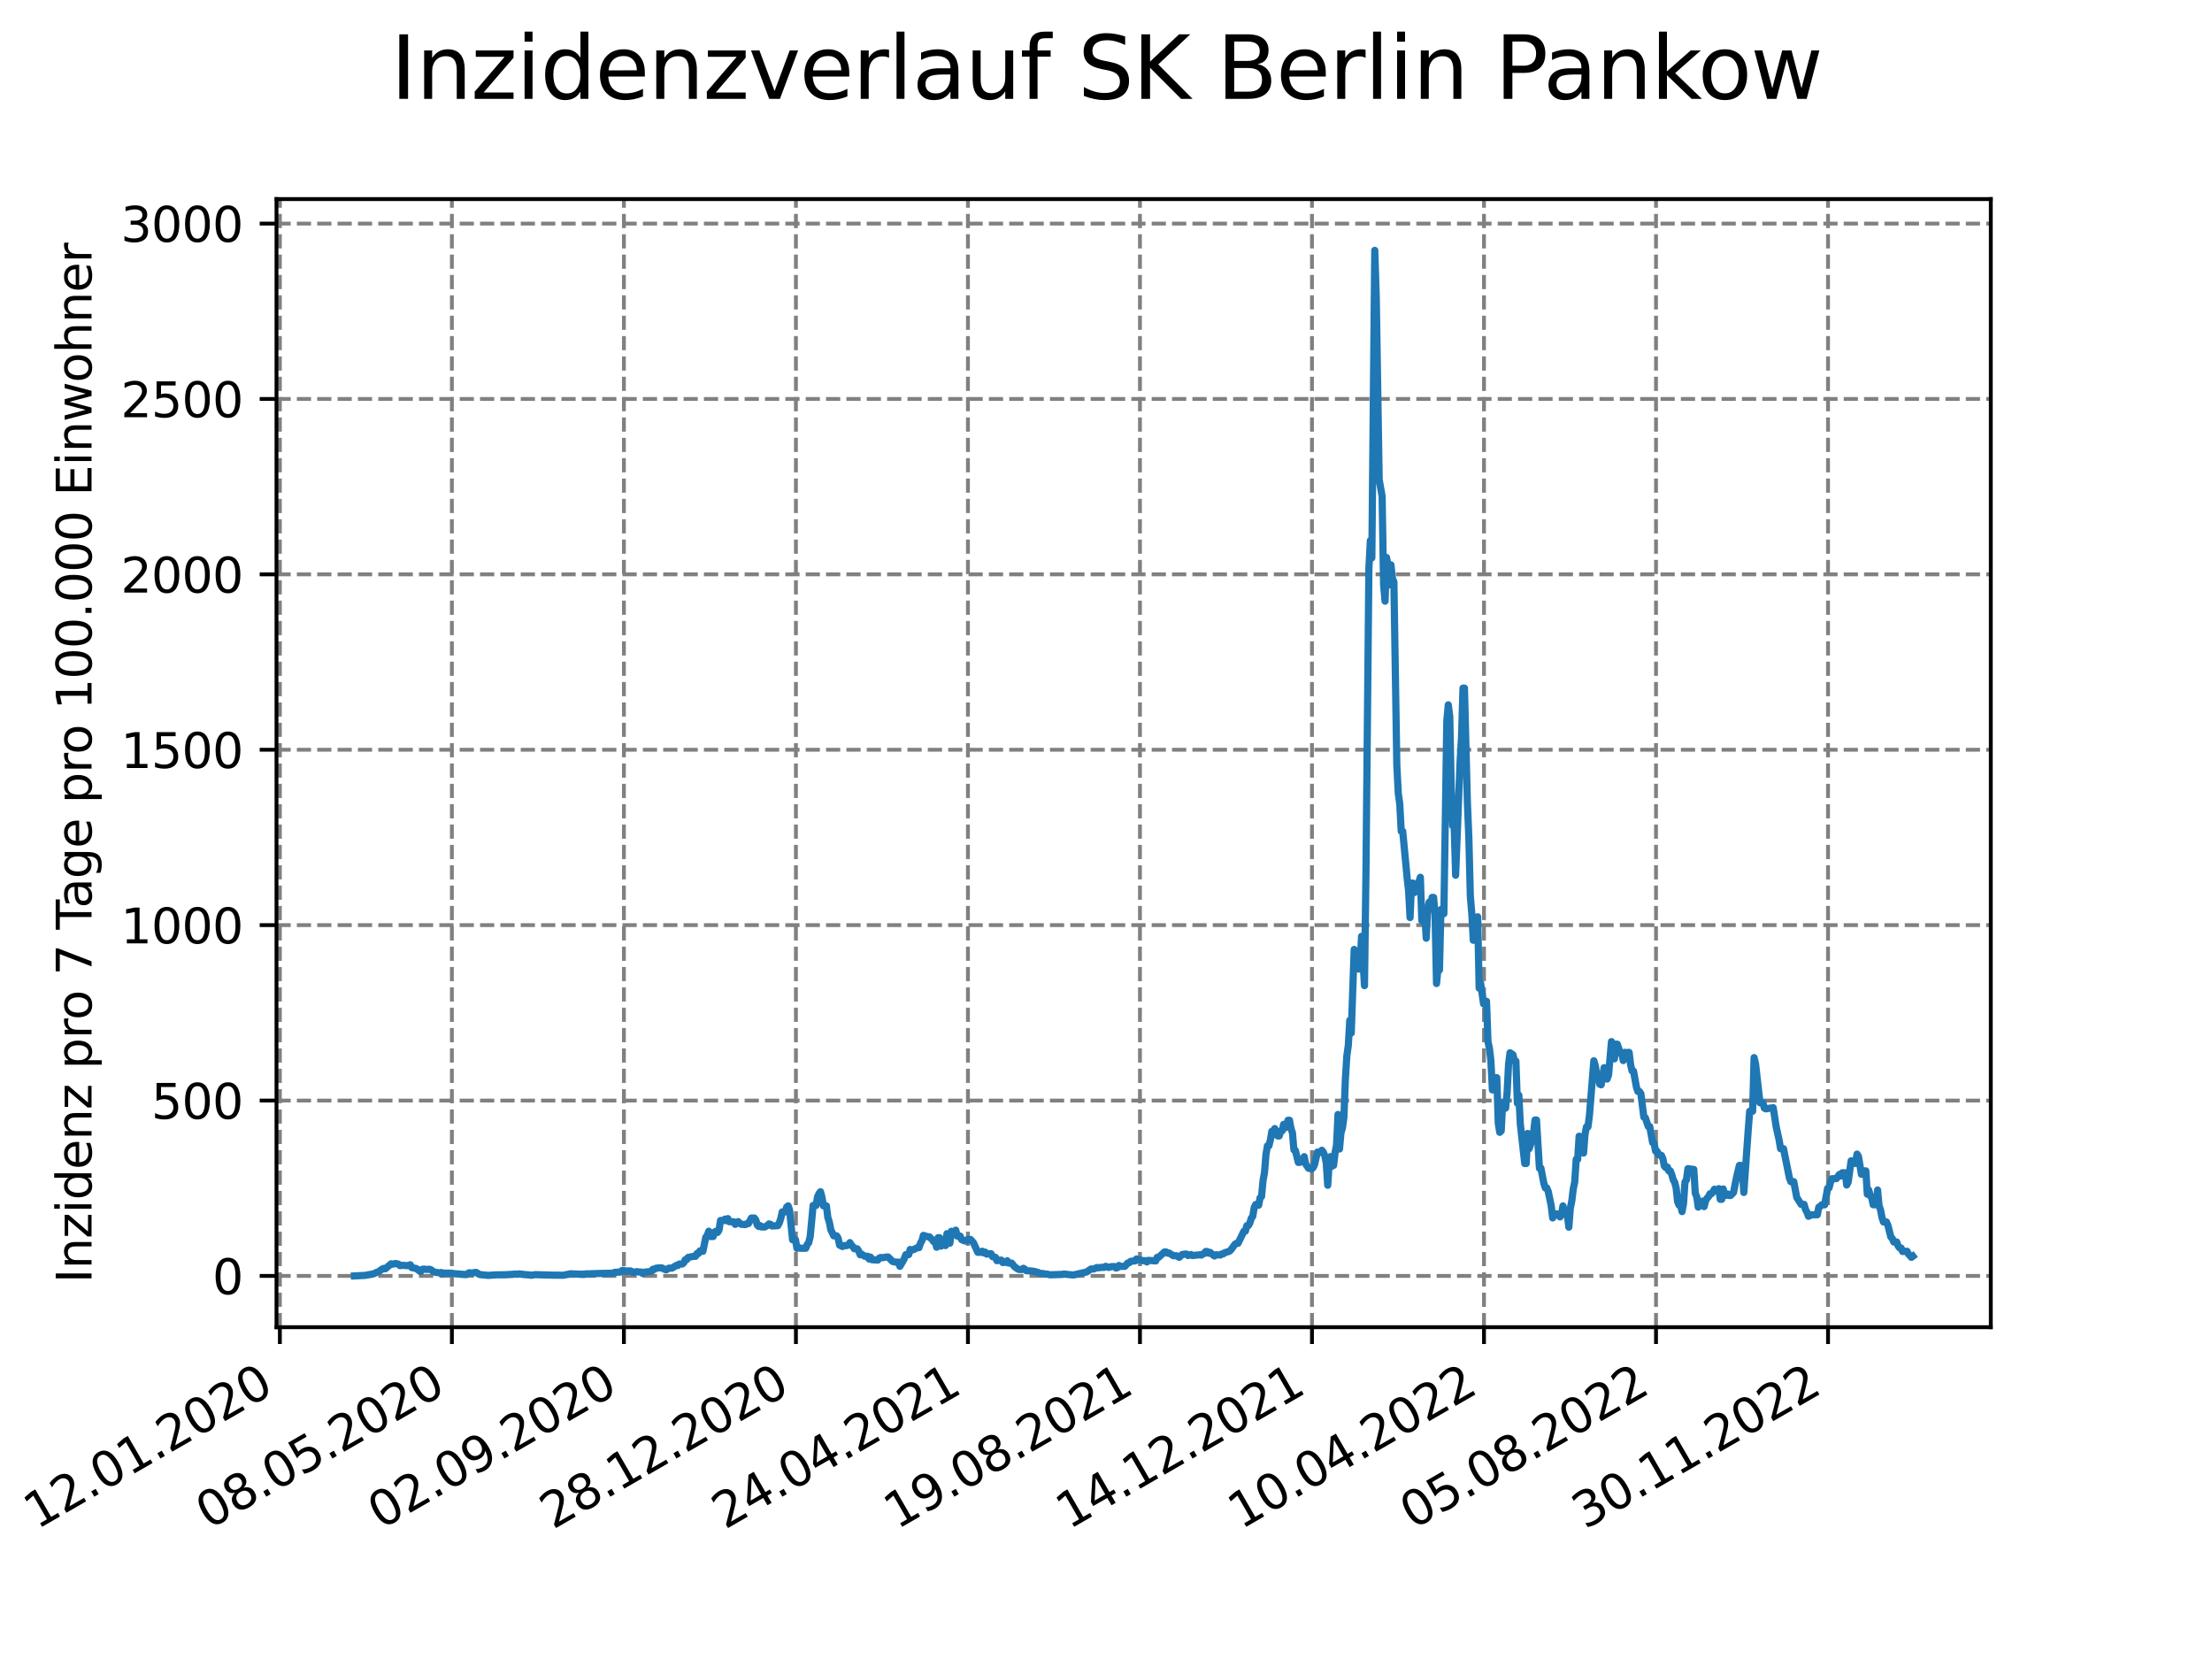 <?xml version="1.0" encoding="utf-8" standalone="no"?>
<!DOCTYPE svg PUBLIC "-//W3C//DTD SVG 1.1//EN"
  "http://www.w3.org/Graphics/SVG/1.1/DTD/svg11.dtd">
<svg xmlns:xlink="http://www.w3.org/1999/xlink" width="460.8pt" height="345.6pt" viewBox="0 0 460.8 345.6" xmlns="http://www.w3.org/2000/svg" version="1.1">
 <defs>
  <style type="text/css">*{stroke-linejoin: round; stroke-linecap: butt}</style>
 </defs>
 <g id="figure_1">
  <g id="patch_1">
   <path d="M 0 345.6 
L 460.8 345.6 
L 460.8 0 
L 0 0 
z
" style="fill: #ffffff"/>
  </g>
  <g id="axes_1">
   <g id="patch_2">
    <path d="M 57.6 276.48 
L 414.72 276.48 
L 414.72 41.472 
L 57.6 41.472 
z
" style="fill: #ffffff"/>
   </g>
   <g id="matplotlib.axis_1">
    <g id="xtick_1">
     <g id="line2d_1">
      <path d="M 58.302 276.48 
L 58.302 41.472 
" clip-path="url(#pf3af6636c2)" style="fill: none; stroke-dasharray: 2.96,1.28; stroke-dashoffset: 0; stroke: #808080; stroke-width: 0.8"/>
     </g>
     <g id="line2d_2">
      <defs>
       <path id="mcda0344a68" d="M 0 0 
L 0 3.5 
" style="stroke: #000000; stroke-width: 0.8"/>
      </defs>
      <g>
       <use xlink:href="#mcda0344a68" x="58.302" y="276.48" style="stroke: #000000; stroke-width: 0.8"/>
      </g>
     </g>
     <g id="text_1">
      <!-- 12.01.2020 -->
      <g transform="translate(7.677 318.689) rotate(-30) scale(0.1 -0.1)">
       <defs>
        <path id="DejaVuSans-31" d="M 794 531 
L 1825 531 
L 1825 4091 
L 703 3866 
L 703 4441 
L 1819 4666 
L 2450 4666 
L 2450 531 
L 3481 531 
L 3481 0 
L 794 0 
L 794 531 
z
" transform="scale(0.016)"/>
        <path id="DejaVuSans-32" d="M 1228 531 
L 3431 531 
L 3431 0 
L 469 0 
L 469 531 
Q 828 903 1448 1529 
Q 2069 2156 2228 2338 
Q 2531 2678 2651 2914 
Q 2772 3150 2772 3378 
Q 2772 3750 2511 3984 
Q 2250 4219 1831 4219 
Q 1534 4219 1204 4116 
Q 875 4013 500 3803 
L 500 4441 
Q 881 4594 1212 4672 
Q 1544 4750 1819 4750 
Q 2544 4750 2975 4387 
Q 3406 4025 3406 3419 
Q 3406 3131 3298 2873 
Q 3191 2616 2906 2266 
Q 2828 2175 2409 1742 
Q 1991 1309 1228 531 
z
" transform="scale(0.016)"/>
        <path id="DejaVuSans-2e" d="M 684 794 
L 1344 794 
L 1344 0 
L 684 0 
L 684 794 
z
" transform="scale(0.016)"/>
        <path id="DejaVuSans-30" d="M 2034 4250 
Q 1547 4250 1301 3770 
Q 1056 3291 1056 2328 
Q 1056 1369 1301 889 
Q 1547 409 2034 409 
Q 2525 409 2770 889 
Q 3016 1369 3016 2328 
Q 3016 3291 2770 3770 
Q 2525 4250 2034 4250 
z
M 2034 4750 
Q 2819 4750 3233 4129 
Q 3647 3509 3647 2328 
Q 3647 1150 3233 529 
Q 2819 -91 2034 -91 
Q 1250 -91 836 529 
Q 422 1150 422 2328 
Q 422 3509 836 4129 
Q 1250 4750 2034 4750 
z
" transform="scale(0.016)"/>
       </defs>
       <use xlink:href="#DejaVuSans-31"/>
       <use xlink:href="#DejaVuSans-32" x="63.623"/>
       <use xlink:href="#DejaVuSans-2e" x="127.246"/>
       <use xlink:href="#DejaVuSans-30" x="159.033"/>
       <use xlink:href="#DejaVuSans-31" x="222.656"/>
       <use xlink:href="#DejaVuSans-2e" x="286.279"/>
       <use xlink:href="#DejaVuSans-32" x="318.066"/>
       <use xlink:href="#DejaVuSans-30" x="381.689"/>
       <use xlink:href="#DejaVuSans-32" x="445.312"/>
       <use xlink:href="#DejaVuSans-30" x="508.936"/>
      </g>
     </g>
    </g>
    <g id="xtick_2">
     <g id="line2d_3">
      <path d="M 94.136 276.48 
L 94.136 41.472 
" clip-path="url(#pf3af6636c2)" style="fill: none; stroke-dasharray: 2.96,1.28; stroke-dashoffset: 0; stroke: #808080; stroke-width: 0.8"/>
     </g>
     <g id="line2d_4">
      <g>
       <use xlink:href="#mcda0344a68" x="94.136" y="276.48" style="stroke: #000000; stroke-width: 0.8"/>
      </g>
     </g>
     <g id="text_2">
      <!-- 08.05.2020 -->
      <g transform="translate(43.511 318.689) rotate(-30) scale(0.1 -0.1)">
       <defs>
        <path id="DejaVuSans-38" d="M 2034 2216 
Q 1584 2216 1326 1975 
Q 1069 1734 1069 1313 
Q 1069 891 1326 650 
Q 1584 409 2034 409 
Q 2484 409 2743 651 
Q 3003 894 3003 1313 
Q 3003 1734 2745 1975 
Q 2488 2216 2034 2216 
z
M 1403 2484 
Q 997 2584 770 2862 
Q 544 3141 544 3541 
Q 544 4100 942 4425 
Q 1341 4750 2034 4750 
Q 2731 4750 3128 4425 
Q 3525 4100 3525 3541 
Q 3525 3141 3298 2862 
Q 3072 2584 2669 2484 
Q 3125 2378 3379 2068 
Q 3634 1759 3634 1313 
Q 3634 634 3220 271 
Q 2806 -91 2034 -91 
Q 1263 -91 848 271 
Q 434 634 434 1313 
Q 434 1759 690 2068 
Q 947 2378 1403 2484 
z
M 1172 3481 
Q 1172 3119 1398 2916 
Q 1625 2713 2034 2713 
Q 2441 2713 2670 2916 
Q 2900 3119 2900 3481 
Q 2900 3844 2670 4047 
Q 2441 4250 2034 4250 
Q 1625 4250 1398 4047 
Q 1172 3844 1172 3481 
z
" transform="scale(0.016)"/>
        <path id="DejaVuSans-35" d="M 691 4666 
L 3169 4666 
L 3169 4134 
L 1269 4134 
L 1269 2991 
Q 1406 3038 1543 3061 
Q 1681 3084 1819 3084 
Q 2600 3084 3056 2656 
Q 3513 2228 3513 1497 
Q 3513 744 3044 326 
Q 2575 -91 1722 -91 
Q 1428 -91 1123 -41 
Q 819 9 494 109 
L 494 744 
Q 775 591 1075 516 
Q 1375 441 1709 441 
Q 2250 441 2565 725 
Q 2881 1009 2881 1497 
Q 2881 1984 2565 2268 
Q 2250 2553 1709 2553 
Q 1456 2553 1204 2497 
Q 953 2441 691 2322 
L 691 4666 
z
" transform="scale(0.016)"/>
       </defs>
       <use xlink:href="#DejaVuSans-30"/>
       <use xlink:href="#DejaVuSans-38" x="63.623"/>
       <use xlink:href="#DejaVuSans-2e" x="127.246"/>
       <use xlink:href="#DejaVuSans-30" x="159.033"/>
       <use xlink:href="#DejaVuSans-35" x="222.656"/>
       <use xlink:href="#DejaVuSans-2e" x="286.279"/>
       <use xlink:href="#DejaVuSans-32" x="318.066"/>
       <use xlink:href="#DejaVuSans-30" x="381.689"/>
       <use xlink:href="#DejaVuSans-32" x="445.312"/>
       <use xlink:href="#DejaVuSans-30" x="508.936"/>
      </g>
     </g>
    </g>
    <g id="xtick_3">
     <g id="line2d_5">
      <path d="M 129.971 276.48 
L 129.971 41.472 
" clip-path="url(#pf3af6636c2)" style="fill: none; stroke-dasharray: 2.96,1.28; stroke-dashoffset: 0; stroke: #808080; stroke-width: 0.8"/>
     </g>
     <g id="line2d_6">
      <g>
       <use xlink:href="#mcda0344a68" x="129.971" y="276.48" style="stroke: #000000; stroke-width: 0.8"/>
      </g>
     </g>
     <g id="text_3">
      <!-- 02.09.2020 -->
      <g transform="translate(79.346 318.689) rotate(-30) scale(0.1 -0.1)">
       <defs>
        <path id="DejaVuSans-39" d="M 703 97 
L 703 672 
Q 941 559 1184 500 
Q 1428 441 1663 441 
Q 2288 441 2617 861 
Q 2947 1281 2994 2138 
Q 2813 1869 2534 1725 
Q 2256 1581 1919 1581 
Q 1219 1581 811 2004 
Q 403 2428 403 3163 
Q 403 3881 828 4315 
Q 1253 4750 1959 4750 
Q 2769 4750 3195 4129 
Q 3622 3509 3622 2328 
Q 3622 1225 3098 567 
Q 2575 -91 1691 -91 
Q 1453 -91 1209 -44 
Q 966 3 703 97 
z
M 1959 2075 
Q 2384 2075 2632 2365 
Q 2881 2656 2881 3163 
Q 2881 3666 2632 3958 
Q 2384 4250 1959 4250 
Q 1534 4250 1286 3958 
Q 1038 3666 1038 3163 
Q 1038 2656 1286 2365 
Q 1534 2075 1959 2075 
z
" transform="scale(0.016)"/>
       </defs>
       <use xlink:href="#DejaVuSans-30"/>
       <use xlink:href="#DejaVuSans-32" x="63.623"/>
       <use xlink:href="#DejaVuSans-2e" x="127.246"/>
       <use xlink:href="#DejaVuSans-30" x="159.033"/>
       <use xlink:href="#DejaVuSans-39" x="222.656"/>
       <use xlink:href="#DejaVuSans-2e" x="286.279"/>
       <use xlink:href="#DejaVuSans-32" x="318.066"/>
       <use xlink:href="#DejaVuSans-30" x="381.689"/>
       <use xlink:href="#DejaVuSans-32" x="445.312"/>
       <use xlink:href="#DejaVuSans-30" x="508.936"/>
      </g>
     </g>
    </g>
    <g id="xtick_4">
     <g id="line2d_7">
      <path d="M 165.805 276.48 
L 165.805 41.472 
" clip-path="url(#pf3af6636c2)" style="fill: none; stroke-dasharray: 2.96,1.28; stroke-dashoffset: 0; stroke: #808080; stroke-width: 0.8"/>
     </g>
     <g id="line2d_8">
      <g>
       <use xlink:href="#mcda0344a68" x="165.805" y="276.48" style="stroke: #000000; stroke-width: 0.8"/>
      </g>
     </g>
     <g id="text_4">
      <!-- 28.12.2020 -->
      <g transform="translate(115.18 318.689) rotate(-30) scale(0.1 -0.1)">
       <use xlink:href="#DejaVuSans-32"/>
       <use xlink:href="#DejaVuSans-38" x="63.623"/>
       <use xlink:href="#DejaVuSans-2e" x="127.246"/>
       <use xlink:href="#DejaVuSans-31" x="159.033"/>
       <use xlink:href="#DejaVuSans-32" x="222.656"/>
       <use xlink:href="#DejaVuSans-2e" x="286.279"/>
       <use xlink:href="#DejaVuSans-32" x="318.066"/>
       <use xlink:href="#DejaVuSans-30" x="381.689"/>
       <use xlink:href="#DejaVuSans-32" x="445.312"/>
       <use xlink:href="#DejaVuSans-30" x="508.936"/>
      </g>
     </g>
    </g>
    <g id="xtick_5">
     <g id="line2d_9">
      <path d="M 201.64 276.48 
L 201.64 41.472 
" clip-path="url(#pf3af6636c2)" style="fill: none; stroke-dasharray: 2.96,1.28; stroke-dashoffset: 0; stroke: #808080; stroke-width: 0.8"/>
     </g>
     <g id="line2d_10">
      <g>
       <use xlink:href="#mcda0344a68" x="201.64" y="276.48" style="stroke: #000000; stroke-width: 0.8"/>
      </g>
     </g>
     <g id="text_5">
      <!-- 24.04.2021 -->
      <g transform="translate(151.015 318.689) rotate(-30) scale(0.1 -0.1)">
       <defs>
        <path id="DejaVuSans-34" d="M 2419 4116 
L 825 1625 
L 2419 1625 
L 2419 4116 
z
M 2253 4666 
L 3047 4666 
L 3047 1625 
L 3713 1625 
L 3713 1100 
L 3047 1100 
L 3047 0 
L 2419 0 
L 2419 1100 
L 313 1100 
L 313 1709 
L 2253 4666 
z
" transform="scale(0.016)"/>
       </defs>
       <use xlink:href="#DejaVuSans-32"/>
       <use xlink:href="#DejaVuSans-34" x="63.623"/>
       <use xlink:href="#DejaVuSans-2e" x="127.246"/>
       <use xlink:href="#DejaVuSans-30" x="159.033"/>
       <use xlink:href="#DejaVuSans-34" x="222.656"/>
       <use xlink:href="#DejaVuSans-2e" x="286.279"/>
       <use xlink:href="#DejaVuSans-32" x="318.066"/>
       <use xlink:href="#DejaVuSans-30" x="381.689"/>
       <use xlink:href="#DejaVuSans-32" x="445.312"/>
       <use xlink:href="#DejaVuSans-31" x="508.936"/>
      </g>
     </g>
    </g>
    <g id="xtick_6">
     <g id="line2d_11">
      <path d="M 237.474 276.48 
L 237.474 41.472 
" clip-path="url(#pf3af6636c2)" style="fill: none; stroke-dasharray: 2.96,1.28; stroke-dashoffset: 0; stroke: #808080; stroke-width: 0.8"/>
     </g>
     <g id="line2d_12">
      <g>
       <use xlink:href="#mcda0344a68" x="237.474" y="276.48" style="stroke: #000000; stroke-width: 0.8"/>
      </g>
     </g>
     <g id="text_6">
      <!-- 19.08.2021 -->
      <g transform="translate(186.849 318.689) rotate(-30) scale(0.1 -0.1)">
       <use xlink:href="#DejaVuSans-31"/>
       <use xlink:href="#DejaVuSans-39" x="63.623"/>
       <use xlink:href="#DejaVuSans-2e" x="127.246"/>
       <use xlink:href="#DejaVuSans-30" x="159.033"/>
       <use xlink:href="#DejaVuSans-38" x="222.656"/>
       <use xlink:href="#DejaVuSans-2e" x="286.279"/>
       <use xlink:href="#DejaVuSans-32" x="318.066"/>
       <use xlink:href="#DejaVuSans-30" x="381.689"/>
       <use xlink:href="#DejaVuSans-32" x="445.312"/>
       <use xlink:href="#DejaVuSans-31" x="508.936"/>
      </g>
     </g>
    </g>
    <g id="xtick_7">
     <g id="line2d_13">
      <path d="M 273.309 276.48 
L 273.309 41.472 
" clip-path="url(#pf3af6636c2)" style="fill: none; stroke-dasharray: 2.96,1.28; stroke-dashoffset: 0; stroke: #808080; stroke-width: 0.8"/>
     </g>
     <g id="line2d_14">
      <g>
       <use xlink:href="#mcda0344a68" x="273.309" y="276.48" style="stroke: #000000; stroke-width: 0.8"/>
      </g>
     </g>
     <g id="text_7">
      <!-- 14.12.2021 -->
      <g transform="translate(222.684 318.689) rotate(-30) scale(0.1 -0.1)">
       <use xlink:href="#DejaVuSans-31"/>
       <use xlink:href="#DejaVuSans-34" x="63.623"/>
       <use xlink:href="#DejaVuSans-2e" x="127.246"/>
       <use xlink:href="#DejaVuSans-31" x="159.033"/>
       <use xlink:href="#DejaVuSans-32" x="222.656"/>
       <use xlink:href="#DejaVuSans-2e" x="286.279"/>
       <use xlink:href="#DejaVuSans-32" x="318.066"/>
       <use xlink:href="#DejaVuSans-30" x="381.689"/>
       <use xlink:href="#DejaVuSans-32" x="445.312"/>
       <use xlink:href="#DejaVuSans-31" x="508.936"/>
      </g>
     </g>
    </g>
    <g id="xtick_8">
     <g id="line2d_15">
      <path d="M 309.143 276.48 
L 309.143 41.472 
" clip-path="url(#pf3af6636c2)" style="fill: none; stroke-dasharray: 2.96,1.28; stroke-dashoffset: 0; stroke: #808080; stroke-width: 0.8"/>
     </g>
     <g id="line2d_16">
      <g>
       <use xlink:href="#mcda0344a68" x="309.143" y="276.48" style="stroke: #000000; stroke-width: 0.8"/>
      </g>
     </g>
     <g id="text_8">
      <!-- 10.04.2022 -->
      <g transform="translate(258.518 318.689) rotate(-30) scale(0.1 -0.1)">
       <use xlink:href="#DejaVuSans-31"/>
       <use xlink:href="#DejaVuSans-30" x="63.623"/>
       <use xlink:href="#DejaVuSans-2e" x="127.246"/>
       <use xlink:href="#DejaVuSans-30" x="159.033"/>
       <use xlink:href="#DejaVuSans-34" x="222.656"/>
       <use xlink:href="#DejaVuSans-2e" x="286.279"/>
       <use xlink:href="#DejaVuSans-32" x="318.066"/>
       <use xlink:href="#DejaVuSans-30" x="381.689"/>
       <use xlink:href="#DejaVuSans-32" x="445.312"/>
       <use xlink:href="#DejaVuSans-32" x="508.936"/>
      </g>
     </g>
    </g>
    <g id="xtick_9">
     <g id="line2d_17">
      <path d="M 344.978 276.48 
L 344.978 41.472 
" clip-path="url(#pf3af6636c2)" style="fill: none; stroke-dasharray: 2.96,1.28; stroke-dashoffset: 0; stroke: #808080; stroke-width: 0.8"/>
     </g>
     <g id="line2d_18">
      <g>
       <use xlink:href="#mcda0344a68" x="344.978" y="276.48" style="stroke: #000000; stroke-width: 0.8"/>
      </g>
     </g>
     <g id="text_9">
      <!-- 05.08.2022 -->
      <g transform="translate(294.353 318.689) rotate(-30) scale(0.1 -0.1)">
       <use xlink:href="#DejaVuSans-30"/>
       <use xlink:href="#DejaVuSans-35" x="63.623"/>
       <use xlink:href="#DejaVuSans-2e" x="127.246"/>
       <use xlink:href="#DejaVuSans-30" x="159.033"/>
       <use xlink:href="#DejaVuSans-38" x="222.656"/>
       <use xlink:href="#DejaVuSans-2e" x="286.279"/>
       <use xlink:href="#DejaVuSans-32" x="318.066"/>
       <use xlink:href="#DejaVuSans-30" x="381.689"/>
       <use xlink:href="#DejaVuSans-32" x="445.312"/>
       <use xlink:href="#DejaVuSans-32" x="508.936"/>
      </g>
     </g>
    </g>
    <g id="xtick_10">
     <g id="line2d_19">
      <path d="M 380.812 276.48 
L 380.812 41.472 
" clip-path="url(#pf3af6636c2)" style="fill: none; stroke-dasharray: 2.96,1.28; stroke-dashoffset: 0; stroke: #808080; stroke-width: 0.8"/>
     </g>
     <g id="line2d_20">
      <g>
       <use xlink:href="#mcda0344a68" x="380.812" y="276.48" style="stroke: #000000; stroke-width: 0.8"/>
      </g>
     </g>
     <g id="text_10">
      <!-- 30.11.2022 -->
      <g transform="translate(330.187 318.689) rotate(-30) scale(0.1 -0.1)">
       <defs>
        <path id="DejaVuSans-33" d="M 2597 2516 
Q 3050 2419 3304 2112 
Q 3559 1806 3559 1356 
Q 3559 666 3084 287 
Q 2609 -91 1734 -91 
Q 1441 -91 1130 -33 
Q 819 25 488 141 
L 488 750 
Q 750 597 1062 519 
Q 1375 441 1716 441 
Q 2309 441 2620 675 
Q 2931 909 2931 1356 
Q 2931 1769 2642 2001 
Q 2353 2234 1838 2234 
L 1294 2234 
L 1294 2753 
L 1863 2753 
Q 2328 2753 2575 2939 
Q 2822 3125 2822 3475 
Q 2822 3834 2567 4026 
Q 2313 4219 1838 4219 
Q 1578 4219 1281 4162 
Q 984 4106 628 3988 
L 628 4550 
Q 988 4650 1302 4700 
Q 1616 4750 1894 4750 
Q 2613 4750 3031 4423 
Q 3450 4097 3450 3541 
Q 3450 3153 3228 2886 
Q 3006 2619 2597 2516 
z
" transform="scale(0.016)"/>
       </defs>
       <use xlink:href="#DejaVuSans-33"/>
       <use xlink:href="#DejaVuSans-30" x="63.623"/>
       <use xlink:href="#DejaVuSans-2e" x="127.246"/>
       <use xlink:href="#DejaVuSans-31" x="159.033"/>
       <use xlink:href="#DejaVuSans-31" x="222.656"/>
       <use xlink:href="#DejaVuSans-2e" x="286.279"/>
       <use xlink:href="#DejaVuSans-32" x="318.066"/>
       <use xlink:href="#DejaVuSans-30" x="381.689"/>
       <use xlink:href="#DejaVuSans-32" x="445.312"/>
       <use xlink:href="#DejaVuSans-32" x="508.936"/>
      </g>
     </g>
    </g>
   </g>
   <g id="matplotlib.axis_2">
    <g id="ytick_1">
     <g id="line2d_21">
      <path d="M 57.6 265.798 
L 414.72 265.798 
" clip-path="url(#pf3af6636c2)" style="fill: none; stroke-dasharray: 2.96,1.28; stroke-dashoffset: 0; stroke: #808080; stroke-width: 0.8"/>
     </g>
     <g id="line2d_22">
      <defs>
       <path id="mc8862f3fcb" d="M 0 0 
L -3.5 0 
" style="stroke: #000000; stroke-width: 0.8"/>
      </defs>
      <g>
       <use xlink:href="#mc8862f3fcb" x="57.6" y="265.798" style="stroke: #000000; stroke-width: 0.8"/>
      </g>
     </g>
     <g id="text_11">
      <!-- 0 -->
      <g transform="translate(44.237 269.597) scale(0.1 -0.1)">
       <use xlink:href="#DejaVuSans-30"/>
      </g>
     </g>
    </g>
    <g id="ytick_2">
     <g id="line2d_23">
      <path d="M 57.6 229.261 
L 414.72 229.261 
" clip-path="url(#pf3af6636c2)" style="fill: none; stroke-dasharray: 2.96,1.28; stroke-dashoffset: 0; stroke: #808080; stroke-width: 0.8"/>
     </g>
     <g id="line2d_24">
      <g>
       <use xlink:href="#mc8862f3fcb" x="57.6" y="229.261" style="stroke: #000000; stroke-width: 0.8"/>
      </g>
     </g>
     <g id="text_12">
      <!-- 500 -->
      <g transform="translate(31.512 233.06) scale(0.1 -0.1)">
       <use xlink:href="#DejaVuSans-35"/>
       <use xlink:href="#DejaVuSans-30" x="63.623"/>
       <use xlink:href="#DejaVuSans-30" x="127.246"/>
      </g>
     </g>
    </g>
    <g id="ytick_3">
     <g id="line2d_25">
      <path d="M 57.6 192.724 
L 414.72 192.724 
" clip-path="url(#pf3af6636c2)" style="fill: none; stroke-dasharray: 2.96,1.28; stroke-dashoffset: 0; stroke: #808080; stroke-width: 0.8"/>
     </g>
     <g id="line2d_26">
      <g>
       <use xlink:href="#mc8862f3fcb" x="57.6" y="192.724" style="stroke: #000000; stroke-width: 0.8"/>
      </g>
     </g>
     <g id="text_13">
      <!-- 1000 -->
      <g transform="translate(25.15 196.523) scale(0.1 -0.1)">
       <use xlink:href="#DejaVuSans-31"/>
       <use xlink:href="#DejaVuSans-30" x="63.623"/>
       <use xlink:href="#DejaVuSans-30" x="127.246"/>
       <use xlink:href="#DejaVuSans-30" x="190.869"/>
      </g>
     </g>
    </g>
    <g id="ytick_4">
     <g id="line2d_27">
      <path d="M 57.6 156.186 
L 414.72 156.186 
" clip-path="url(#pf3af6636c2)" style="fill: none; stroke-dasharray: 2.96,1.28; stroke-dashoffset: 0; stroke: #808080; stroke-width: 0.8"/>
     </g>
     <g id="line2d_28">
      <g>
       <use xlink:href="#mc8862f3fcb" x="57.6" y="156.186" style="stroke: #000000; stroke-width: 0.8"/>
      </g>
     </g>
     <g id="text_14">
      <!-- 1500 -->
      <g transform="translate(25.15 159.986) scale(0.1 -0.1)">
       <use xlink:href="#DejaVuSans-31"/>
       <use xlink:href="#DejaVuSans-35" x="63.623"/>
       <use xlink:href="#DejaVuSans-30" x="127.246"/>
       <use xlink:href="#DejaVuSans-30" x="190.869"/>
      </g>
     </g>
    </g>
    <g id="ytick_5">
     <g id="line2d_29">
      <path d="M 57.6 119.649 
L 414.72 119.649 
" clip-path="url(#pf3af6636c2)" style="fill: none; stroke-dasharray: 2.96,1.28; stroke-dashoffset: 0; stroke: #808080; stroke-width: 0.8"/>
     </g>
     <g id="line2d_30">
      <g>
       <use xlink:href="#mc8862f3fcb" x="57.6" y="119.649" style="stroke: #000000; stroke-width: 0.8"/>
      </g>
     </g>
     <g id="text_15">
      <!-- 2000 -->
      <g transform="translate(25.15 123.448) scale(0.1 -0.1)">
       <use xlink:href="#DejaVuSans-32"/>
       <use xlink:href="#DejaVuSans-30" x="63.623"/>
       <use xlink:href="#DejaVuSans-30" x="127.246"/>
       <use xlink:href="#DejaVuSans-30" x="190.869"/>
      </g>
     </g>
    </g>
    <g id="ytick_6">
     <g id="line2d_31">
      <path d="M 57.6 83.112 
L 414.72 83.112 
" clip-path="url(#pf3af6636c2)" style="fill: none; stroke-dasharray: 2.96,1.28; stroke-dashoffset: 0; stroke: #808080; stroke-width: 0.8"/>
     </g>
     <g id="line2d_32">
      <g>
       <use xlink:href="#mc8862f3fcb" x="57.6" y="83.112" style="stroke: #000000; stroke-width: 0.8"/>
      </g>
     </g>
     <g id="text_16">
      <!-- 2500 -->
      <g transform="translate(25.15 86.911) scale(0.1 -0.1)">
       <use xlink:href="#DejaVuSans-32"/>
       <use xlink:href="#DejaVuSans-35" x="63.623"/>
       <use xlink:href="#DejaVuSans-30" x="127.246"/>
       <use xlink:href="#DejaVuSans-30" x="190.869"/>
      </g>
     </g>
    </g>
    <g id="ytick_7">
     <g id="line2d_33">
      <path d="M 57.6 46.575 
L 414.72 46.575 
" clip-path="url(#pf3af6636c2)" style="fill: none; stroke-dasharray: 2.96,1.28; stroke-dashoffset: 0; stroke: #808080; stroke-width: 0.8"/>
     </g>
     <g id="line2d_34">
      <g>
       <use xlink:href="#mc8862f3fcb" x="57.6" y="46.575" style="stroke: #000000; stroke-width: 0.8"/>
      </g>
     </g>
     <g id="text_17">
      <!-- 3000 -->
      <g transform="translate(25.15 50.374) scale(0.1 -0.1)">
       <use xlink:href="#DejaVuSans-33"/>
       <use xlink:href="#DejaVuSans-30" x="63.623"/>
       <use xlink:href="#DejaVuSans-30" x="127.246"/>
       <use xlink:href="#DejaVuSans-30" x="190.869"/>
      </g>
     </g>
    </g>
    <g id="text_18">
     <!-- Inzidenz pro 7 Tage pro 100.000 Einwohner -->
     <g transform="translate(19.07 267.301) rotate(-90) scale(0.1 -0.1)">
      <defs>
       <path id="DejaVuSans-49" d="M 628 4666 
L 1259 4666 
L 1259 0 
L 628 0 
L 628 4666 
z
" transform="scale(0.016)"/>
       <path id="DejaVuSans-6e" d="M 3513 2113 
L 3513 0 
L 2938 0 
L 2938 2094 
Q 2938 2591 2744 2837 
Q 2550 3084 2163 3084 
Q 1697 3084 1428 2787 
Q 1159 2491 1159 1978 
L 1159 0 
L 581 0 
L 581 3500 
L 1159 3500 
L 1159 2956 
Q 1366 3272 1645 3428 
Q 1925 3584 2291 3584 
Q 2894 3584 3203 3211 
Q 3513 2838 3513 2113 
z
" transform="scale(0.016)"/>
       <path id="DejaVuSans-7a" d="M 353 3500 
L 3084 3500 
L 3084 2975 
L 922 459 
L 3084 459 
L 3084 0 
L 275 0 
L 275 525 
L 2438 3041 
L 353 3041 
L 353 3500 
z
" transform="scale(0.016)"/>
       <path id="DejaVuSans-69" d="M 603 3500 
L 1178 3500 
L 1178 0 
L 603 0 
L 603 3500 
z
M 603 4863 
L 1178 4863 
L 1178 4134 
L 603 4134 
L 603 4863 
z
" transform="scale(0.016)"/>
       <path id="DejaVuSans-64" d="M 2906 2969 
L 2906 4863 
L 3481 4863 
L 3481 0 
L 2906 0 
L 2906 525 
Q 2725 213 2448 61 
Q 2172 -91 1784 -91 
Q 1150 -91 751 415 
Q 353 922 353 1747 
Q 353 2572 751 3078 
Q 1150 3584 1784 3584 
Q 2172 3584 2448 3432 
Q 2725 3281 2906 2969 
z
M 947 1747 
Q 947 1113 1208 752 
Q 1469 391 1925 391 
Q 2381 391 2643 752 
Q 2906 1113 2906 1747 
Q 2906 2381 2643 2742 
Q 2381 3103 1925 3103 
Q 1469 3103 1208 2742 
Q 947 2381 947 1747 
z
" transform="scale(0.016)"/>
       <path id="DejaVuSans-65" d="M 3597 1894 
L 3597 1613 
L 953 1613 
Q 991 1019 1311 708 
Q 1631 397 2203 397 
Q 2534 397 2845 478 
Q 3156 559 3463 722 
L 3463 178 
Q 3153 47 2828 -22 
Q 2503 -91 2169 -91 
Q 1331 -91 842 396 
Q 353 884 353 1716 
Q 353 2575 817 3079 
Q 1281 3584 2069 3584 
Q 2775 3584 3186 3129 
Q 3597 2675 3597 1894 
z
M 3022 2063 
Q 3016 2534 2758 2815 
Q 2500 3097 2075 3097 
Q 1594 3097 1305 2825 
Q 1016 2553 972 2059 
L 3022 2063 
z
" transform="scale(0.016)"/>
       <path id="DejaVuSans-20" transform="scale(0.016)"/>
       <path id="DejaVuSans-70" d="M 1159 525 
L 1159 -1331 
L 581 -1331 
L 581 3500 
L 1159 3500 
L 1159 2969 
Q 1341 3281 1617 3432 
Q 1894 3584 2278 3584 
Q 2916 3584 3314 3078 
Q 3713 2572 3713 1747 
Q 3713 922 3314 415 
Q 2916 -91 2278 -91 
Q 1894 -91 1617 61 
Q 1341 213 1159 525 
z
M 3116 1747 
Q 3116 2381 2855 2742 
Q 2594 3103 2138 3103 
Q 1681 3103 1420 2742 
Q 1159 2381 1159 1747 
Q 1159 1113 1420 752 
Q 1681 391 2138 391 
Q 2594 391 2855 752 
Q 3116 1113 3116 1747 
z
" transform="scale(0.016)"/>
       <path id="DejaVuSans-72" d="M 2631 2963 
Q 2534 3019 2420 3045 
Q 2306 3072 2169 3072 
Q 1681 3072 1420 2755 
Q 1159 2438 1159 1844 
L 1159 0 
L 581 0 
L 581 3500 
L 1159 3500 
L 1159 2956 
Q 1341 3275 1631 3429 
Q 1922 3584 2338 3584 
Q 2397 3584 2469 3576 
Q 2541 3569 2628 3553 
L 2631 2963 
z
" transform="scale(0.016)"/>
       <path id="DejaVuSans-6f" d="M 1959 3097 
Q 1497 3097 1228 2736 
Q 959 2375 959 1747 
Q 959 1119 1226 758 
Q 1494 397 1959 397 
Q 2419 397 2687 759 
Q 2956 1122 2956 1747 
Q 2956 2369 2687 2733 
Q 2419 3097 1959 3097 
z
M 1959 3584 
Q 2709 3584 3137 3096 
Q 3566 2609 3566 1747 
Q 3566 888 3137 398 
Q 2709 -91 1959 -91 
Q 1206 -91 779 398 
Q 353 888 353 1747 
Q 353 2609 779 3096 
Q 1206 3584 1959 3584 
z
" transform="scale(0.016)"/>
       <path id="DejaVuSans-37" d="M 525 4666 
L 3525 4666 
L 3525 4397 
L 1831 0 
L 1172 0 
L 2766 4134 
L 525 4134 
L 525 4666 
z
" transform="scale(0.016)"/>
       <path id="DejaVuSans-54" d="M -19 4666 
L 3928 4666 
L 3928 4134 
L 2272 4134 
L 2272 0 
L 1638 0 
L 1638 4134 
L -19 4134 
L -19 4666 
z
" transform="scale(0.016)"/>
       <path id="DejaVuSans-61" d="M 2194 1759 
Q 1497 1759 1228 1600 
Q 959 1441 959 1056 
Q 959 750 1161 570 
Q 1363 391 1709 391 
Q 2188 391 2477 730 
Q 2766 1069 2766 1631 
L 2766 1759 
L 2194 1759 
z
M 3341 1997 
L 3341 0 
L 2766 0 
L 2766 531 
Q 2569 213 2275 61 
Q 1981 -91 1556 -91 
Q 1019 -91 701 211 
Q 384 513 384 1019 
Q 384 1609 779 1909 
Q 1175 2209 1959 2209 
L 2766 2209 
L 2766 2266 
Q 2766 2663 2505 2880 
Q 2244 3097 1772 3097 
Q 1472 3097 1187 3025 
Q 903 2953 641 2809 
L 641 3341 
Q 956 3463 1253 3523 
Q 1550 3584 1831 3584 
Q 2591 3584 2966 3190 
Q 3341 2797 3341 1997 
z
" transform="scale(0.016)"/>
       <path id="DejaVuSans-67" d="M 2906 1791 
Q 2906 2416 2648 2759 
Q 2391 3103 1925 3103 
Q 1463 3103 1205 2759 
Q 947 2416 947 1791 
Q 947 1169 1205 825 
Q 1463 481 1925 481 
Q 2391 481 2648 825 
Q 2906 1169 2906 1791 
z
M 3481 434 
Q 3481 -459 3084 -895 
Q 2688 -1331 1869 -1331 
Q 1566 -1331 1297 -1286 
Q 1028 -1241 775 -1147 
L 775 -588 
Q 1028 -725 1275 -790 
Q 1522 -856 1778 -856 
Q 2344 -856 2625 -561 
Q 2906 -266 2906 331 
L 2906 616 
Q 2728 306 2450 153 
Q 2172 0 1784 0 
Q 1141 0 747 490 
Q 353 981 353 1791 
Q 353 2603 747 3093 
Q 1141 3584 1784 3584 
Q 2172 3584 2450 3431 
Q 2728 3278 2906 2969 
L 2906 3500 
L 3481 3500 
L 3481 434 
z
" transform="scale(0.016)"/>
       <path id="DejaVuSans-45" d="M 628 4666 
L 3578 4666 
L 3578 4134 
L 1259 4134 
L 1259 2753 
L 3481 2753 
L 3481 2222 
L 1259 2222 
L 1259 531 
L 3634 531 
L 3634 0 
L 628 0 
L 628 4666 
z
" transform="scale(0.016)"/>
       <path id="DejaVuSans-77" d="M 269 3500 
L 844 3500 
L 1563 769 
L 2278 3500 
L 2956 3500 
L 3675 769 
L 4391 3500 
L 4966 3500 
L 4050 0 
L 3372 0 
L 2619 2869 
L 1863 0 
L 1184 0 
L 269 3500 
z
" transform="scale(0.016)"/>
       <path id="DejaVuSans-68" d="M 3513 2113 
L 3513 0 
L 2938 0 
L 2938 2094 
Q 2938 2591 2744 2837 
Q 2550 3084 2163 3084 
Q 1697 3084 1428 2787 
Q 1159 2491 1159 1978 
L 1159 0 
L 581 0 
L 581 4863 
L 1159 4863 
L 1159 2956 
Q 1366 3272 1645 3428 
Q 1925 3584 2291 3584 
Q 2894 3584 3203 3211 
Q 3513 2838 3513 2113 
z
" transform="scale(0.016)"/>
      </defs>
      <use xlink:href="#DejaVuSans-49"/>
      <use xlink:href="#DejaVuSans-6e" x="29.492"/>
      <use xlink:href="#DejaVuSans-7a" x="92.871"/>
      <use xlink:href="#DejaVuSans-69" x="145.361"/>
      <use xlink:href="#DejaVuSans-64" x="173.145"/>
      <use xlink:href="#DejaVuSans-65" x="236.621"/>
      <use xlink:href="#DejaVuSans-6e" x="298.145"/>
      <use xlink:href="#DejaVuSans-7a" x="361.523"/>
      <use xlink:href="#DejaVuSans-20" x="414.014"/>
      <use xlink:href="#DejaVuSans-70" x="445.801"/>
      <use xlink:href="#DejaVuSans-72" x="509.277"/>
      <use xlink:href="#DejaVuSans-6f" x="548.141"/>
      <use xlink:href="#DejaVuSans-20" x="609.322"/>
      <use xlink:href="#DejaVuSans-37" x="641.109"/>
      <use xlink:href="#DejaVuSans-20" x="704.732"/>
      <use xlink:href="#DejaVuSans-54" x="736.52"/>
      <use xlink:href="#DejaVuSans-61" x="781.104"/>
      <use xlink:href="#DejaVuSans-67" x="842.383"/>
      <use xlink:href="#DejaVuSans-65" x="905.859"/>
      <use xlink:href="#DejaVuSans-20" x="967.383"/>
      <use xlink:href="#DejaVuSans-70" x="999.17"/>
      <use xlink:href="#DejaVuSans-72" x="1062.646"/>
      <use xlink:href="#DejaVuSans-6f" x="1101.51"/>
      <use xlink:href="#DejaVuSans-20" x="1162.691"/>
      <use xlink:href="#DejaVuSans-31" x="1194.479"/>
      <use xlink:href="#DejaVuSans-30" x="1258.102"/>
      <use xlink:href="#DejaVuSans-30" x="1321.725"/>
      <use xlink:href="#DejaVuSans-2e" x="1385.348"/>
      <use xlink:href="#DejaVuSans-30" x="1417.135"/>
      <use xlink:href="#DejaVuSans-30" x="1480.758"/>
      <use xlink:href="#DejaVuSans-30" x="1544.381"/>
      <use xlink:href="#DejaVuSans-20" x="1608.004"/>
      <use xlink:href="#DejaVuSans-45" x="1639.791"/>
      <use xlink:href="#DejaVuSans-69" x="1702.975"/>
      <use xlink:href="#DejaVuSans-6e" x="1730.758"/>
      <use xlink:href="#DejaVuSans-77" x="1794.137"/>
      <use xlink:href="#DejaVuSans-6f" x="1875.924"/>
      <use xlink:href="#DejaVuSans-68" x="1937.105"/>
      <use xlink:href="#DejaVuSans-6e" x="2000.484"/>
      <use xlink:href="#DejaVuSans-65" x="2063.863"/>
      <use xlink:href="#DejaVuSans-72" x="2125.387"/>
     </g>
    </g>
   </g>
   <g id="line2d_35">
    <path d="M 73.833 265.798 
L 75.977 265.691 
L 77.814 265.369 
L 78.427 265.066 
L 78.733 264.995 
L 79.652 264.352 
L 79.958 264.227 
L 80.265 264.317 
L 81.49 263.264 
L 81.796 263.353 
L 82.409 263.21 
L 83.021 263.353 
L 83.327 263.656 
L 83.94 263.585 
L 84.859 263.674 
L 85.471 263.478 
L 85.778 264.067 
L 86.696 264.245 
L 87.615 264.923 
L 87.922 264.441 
L 88.228 264.37 
L 88.84 264.441 
L 89.453 264.406 
L 89.759 264.495 
L 90.372 264.977 
L 91.597 265.173 
L 91.903 265.084 
L 92.209 265.352 
L 92.516 265.209 
L 94.047 265.227 
L 94.66 265.334 
L 97.11 265.512 
L 97.722 265.137 
L 98.335 265.209 
L 98.948 265.066 
L 99.254 265.084 
L 99.866 265.494 
L 101.704 265.691 
L 102.317 265.637 
L 103.542 265.566 
L 104.154 265.566 
L 105.379 265.548 
L 107.523 265.405 
L 107.83 265.459 
L 108.136 265.369 
L 109.667 265.548 
L 110.28 265.584 
L 110.586 265.673 
L 111.505 265.53 
L 115.18 265.637 
L 117.324 265.655 
L 118.856 265.352 
L 120.693 265.423 
L 121 265.494 
L 121.306 265.405 
L 121.612 265.494 
L 121.918 265.369 
L 123.143 265.352 
L 124.369 265.298 
L 127.738 265.227 
L 128.044 265.048 
L 129.269 264.995 
L 129.575 264.673 
L 129.882 264.638 
L 130.494 264.852 
L 130.8 264.745 
L 131.413 264.763 
L 131.719 264.977 
L 132.026 265.048 
L 132.638 264.905 
L 133.251 264.995 
L 133.557 264.995 
L 133.863 265.28 
L 134.169 265.03 
L 135.701 264.852 
L 136.007 264.406 
L 136.313 264.441 
L 136.62 264.209 
L 137.232 264.12 
L 137.845 264.12 
L 138.457 264.424 
L 138.764 264.531 
L 139.376 264.174 
L 139.989 264.174 
L 140.908 263.603 
L 141.214 263.621 
L 141.52 263.317 
L 142.133 263.317 
L 142.439 263.067 
L 142.745 262.425 
L 143.052 262.407 
L 143.358 261.943 
L 144.583 261.693 
L 144.889 261.711 
L 145.195 261.14 
L 145.502 261.122 
L 145.808 260.587 
L 146.421 260.676 
L 147.033 257.731 
L 147.339 257.356 
L 147.646 256.482 
L 147.952 257.588 
L 148.565 257.588 
L 148.871 256.642 
L 149.177 256.482 
L 149.483 256.732 
L 149.79 256.25 
L 150.096 254.251 
L 150.708 254.251 
L 151.015 253.965 
L 151.321 254.305 
L 151.627 253.858 
L 151.934 254.501 
L 152.852 254.519 
L 153.159 255.054 
L 153.465 254.876 
L 153.771 254.483 
L 154.384 255.036 
L 155.303 255.108 
L 155.609 254.893 
L 155.915 254.893 
L 156.528 253.733 
L 157.14 253.733 
L 157.447 254.126 
L 157.753 255.197 
L 158.059 255.5 
L 158.365 255.322 
L 158.672 255.607 
L 159.284 255.607 
L 159.897 255.268 
L 160.203 254.965 
L 160.509 255.054 
L 160.816 255.393 
L 162.041 255.322 
L 162.347 254.733 
L 162.653 253.805 
L 162.96 252.466 
L 163.572 252.466 
L 163.878 251.449 
L 164.185 251.199 
L 164.491 252.145 
L 165.104 258.266 
L 165.716 258.266 
L 166.022 260.051 
L 166.329 259.837 
L 166.635 260.033 
L 167.86 260.033 
L 168.166 259.23 
L 168.473 258.873 
L 168.779 257.588 
L 169.391 251.11 
L 170.004 251.11 
L 170.31 249.325 
L 170.617 248.647 
L 170.923 248.254 
L 171.229 249.414 
L 171.535 251.199 
L 172.148 251.199 
L 172.454 253.626 
L 172.76 254.572 
L 173.067 256.161 
L 173.679 257.446 
L 174.292 257.446 
L 174.598 257.945 
L 174.904 259.391 
L 175.517 259.676 
L 175.823 259.48 
L 176.436 259.48 
L 176.742 259.337 
L 177.048 258.855 
L 177.355 259.391 
L 177.661 259.676 
L 177.967 260.14 
L 178.58 260.14 
L 178.886 260.622 
L 179.192 261.39 
L 179.499 261.247 
L 180.111 261.693 
L 180.724 261.693 
L 181.03 262.264 
L 181.336 261.872 
L 181.643 262.425 
L 182.868 262.496 
L 183.174 262.086 
L 183.48 261.961 
L 183.786 262.014 
L 184.705 261.854 
L 185.012 261.854 
L 185.93 262.782 
L 186.543 262.924 
L 187.156 262.924 
L 187.462 263.799 
L 188.074 262.764 
L 188.381 262.193 
L 188.687 261.372 
L 189.299 261.354 
L 189.606 260.283 
L 189.912 260.408 
L 190.218 260.355 
L 191.137 259.891 
L 191.443 259.908 
L 191.75 258.98 
L 192.056 258.463 
L 192.362 257.356 
L 193.281 257.642 
L 193.587 257.642 
L 194.2 258.249 
L 194.506 258.677 
L 194.812 258.445 
L 195.119 259.819 
L 195.425 257.838 
L 195.731 257.838 
L 196.038 259.587 
L 196.344 258.98 
L 196.65 259.034 
L 196.956 259.48 
L 197.263 256.999 
L 197.569 258.98 
L 197.875 258.98 
L 198.182 256.5 
L 198.488 256.732 
L 198.794 256.803 
L 199.1 256.268 
L 199.407 257.499 
L 200.019 257.499 
L 200.325 258.231 
L 200.938 258.498 
L 201.244 258.534 
L 201.551 258.195 
L 202.163 258.195 
L 202.776 258.855 
L 203.695 260.872 
L 204.307 260.872 
L 204.613 260.658 
L 204.92 260.997 
L 205.226 260.836 
L 205.532 261.247 
L 206.145 261.176 
L 206.451 261.176 
L 206.757 261.782 
L 207.37 261.925 
L 207.676 262.621 
L 208.289 262.514 
L 208.595 262.514 
L 208.901 263.014 
L 209.208 262.924 
L 209.514 262.996 
L 209.82 262.639 
L 210.126 263.121 
L 210.739 263.121 
L 211.351 263.888 
L 211.964 264.317 
L 212.27 264.459 
L 212.883 264.459 
L 213.189 264.209 
L 213.495 264.388 
L 213.802 264.709 
L 214.721 264.763 
L 215.333 264.834 
L 216.252 265.066 
L 216.558 265.245 
L 217.477 265.334 
L 217.783 265.441 
L 218.09 265.405 
L 218.702 265.566 
L 221.152 265.477 
L 221.765 265.405 
L 222.377 265.494 
L 223.603 265.602 
L 226.359 264.977 
L 227.278 264.352 
L 227.89 264.352 
L 228.503 264.049 
L 228.809 264.12 
L 229.422 264.013 
L 230.034 264.013 
L 230.341 263.799 
L 230.953 264.031 
L 231.566 263.853 
L 232.178 263.853 
L 232.485 264.156 
L 232.791 264.067 
L 233.097 263.621 
L 233.403 263.817 
L 234.322 263.799 
L 234.935 263.103 
L 235.241 263.049 
L 235.547 262.764 
L 236.16 262.675 
L 236.466 262.675 
L 236.773 262.264 
L 237.079 262.407 
L 237.385 262.407 
L 237.998 262.621 
L 238.61 262.621 
L 238.917 262.889 
L 239.223 262.55 
L 240.754 262.675 
L 241.06 261.925 
L 241.367 261.925 
L 242.592 260.801 
L 242.898 260.801 
L 243.204 261.051 
L 243.511 261.015 
L 244.43 261.586 
L 245.042 261.586 
L 245.655 261.925 
L 246.267 261.336 
L 246.88 261.247 
L 247.186 261.247 
L 247.492 261.55 
L 248.105 261.336 
L 248.411 261.55 
L 249.943 261.39 
L 250.249 261.461 
L 250.555 261.229 
L 250.861 261.14 
L 251.168 260.711 
L 251.474 260.711 
L 251.78 261.068 
L 252.086 260.89 
L 252.699 261.443 
L 253.005 261.64 
L 253.312 261.39 
L 254.23 261.443 
L 254.537 261.211 
L 254.843 261.193 
L 255.149 260.961 
L 256.068 260.676 
L 256.374 260.426 
L 257.293 259.177 
L 257.599 258.998 
L 257.906 258.998 
L 259.131 256.482 
L 259.437 256.464 
L 259.743 255.322 
L 260.05 255.322 
L 260.356 254.786 
L 260.662 253.787 
L 260.969 253.376 
L 261.275 251.556 
L 261.581 250.931 
L 261.887 251.074 
L 262.194 251.074 
L 262.5 249.522 
L 262.806 249.254 
L 263.112 245.934 
L 263.419 244.257 
L 263.725 240.491 
L 264.031 238.689 
L 264.338 238.689 
L 264.644 237.457 
L 264.95 235.672 
L 265.256 235.655 
L 265.563 235.101 
L 265.869 236.386 
L 266.175 236.636 
L 266.482 236.636 
L 266.788 235.601 
L 267.094 235.583 
L 267.4 234.227 
L 267.707 234.959 
L 268.013 234.388 
L 268.319 233.37 
L 268.625 233.37 
L 268.932 235.084 
L 269.238 235.976 
L 269.544 239.545 
L 269.851 239.67 
L 270.463 242.151 
L 270.769 242.151 
L 271.076 241.58 
L 271.382 241.74 
L 271.688 240.955 
L 271.995 242.49 
L 272.607 243.382 
L 272.913 243.382 
L 273.22 243.525 
L 273.526 243.275 
L 273.832 242.651 
L 274.445 240.009 
L 275.057 240.063 
L 275.364 239.617 
L 275.67 240.027 
L 275.976 240.759 
L 276.282 242.294 
L 276.589 246.916 
L 276.895 242.311 
L 277.201 240.937 
L 277.508 242.936 
L 277.814 242.758 
L 278.12 240.098 
L 278.426 238.51 
L 278.733 232.157 
L 279.039 239.367 
L 279.345 235.994 
L 279.651 234.976 
L 279.958 232.799 
L 280.264 224.857 
L 280.57 219.967 
L 280.877 217.772 
L 281.183 212.561 
L 281.489 215.202 
L 282.102 197.784 
L 282.408 200.086 
L 282.714 199.515 
L 283.021 201.871 
L 283.327 201.228 
L 283.633 195.053 
L 284.246 205.333 
L 284.552 182.061 
L 285.164 118.437 
L 285.471 112.601 
L 285.777 116.224 
L 286.39 52.154 
L 286.696 61.774 
L 287.308 99.93 
L 287.921 103.374 
L 288.227 121.774 
L 288.534 125.237 
L 288.84 116.135 
L 289.146 117.777 
L 289.452 121.828 
L 289.759 117.67 
L 290.065 120.525 
L 290.371 121.168 
L 290.984 159.413 
L 291.29 165.267 
L 291.596 167.498 
L 291.903 173.173 
L 292.209 173.173 
L 293.128 182.846 
L 293.434 185.559 
L 293.74 191.145 
L 294.047 183.97 
L 294.353 183.97 
L 294.659 185.934 
L 294.965 184.131 
L 295.272 185.47 
L 295.578 183.738 
L 295.884 182.757 
L 296.19 191.769 
L 296.497 191.769 
L 296.803 190.502 
L 297.109 195.446 
L 297.416 189.414 
L 297.722 187.932 
L 298.028 188.967 
L 298.334 186.951 
L 298.641 186.951 
L 298.947 190.484 
L 299.253 204.887 
L 299.56 201.764 
L 299.866 202.067 
L 300.172 189.467 
L 300.478 190.342 
L 300.785 190.342 
L 301.397 150.186 
L 301.703 146.831 
L 302.01 149.205 
L 302.316 164.214 
L 302.622 172.031 
L 302.929 172.031 
L 303.235 182.328 
L 304.154 158.806 
L 304.46 153.613 
L 304.766 143.351 
L 305.073 143.351 
L 305.685 167.177 
L 305.991 174.583 
L 306.298 186.719 
L 306.604 190.306 
L 306.91 195.874 
L 307.216 195.874 
L 307.523 195.089 
L 307.829 190.984 
L 308.135 205.851 
L 308.442 204.833 
L 309.054 209.134 
L 309.36 209.134 
L 309.667 208.581 
L 309.973 216.987 
L 310.279 218.415 
L 310.586 221.074 
L 310.892 227.052 
L 311.198 224.518 
L 311.811 224.5 
L 312.117 234.013 
L 312.423 235.887 
L 312.729 235.583 
L 313.036 229.712 
L 313.342 230.836 
L 313.648 230.836 
L 313.955 227.641 
L 314.261 221.698 
L 314.567 219.307 
L 315.18 219.717 
L 315.486 221.056 
L 315.792 221.056 
L 316.099 229.837 
L 316.405 228.141 
L 316.711 234.173 
L 317.63 242.383 
L 317.936 242.383 
L 318.242 236.119 
L 318.549 239.295 
L 318.855 238.367 
L 319.468 235.922 
L 319.774 233.317 
L 320.08 233.317 
L 320.693 243.364 
L 320.999 243.329 
L 321.612 246.505 
L 321.918 247.469 
L 322.224 247.469 
L 322.53 248.219 
L 323.143 251.181 
L 323.449 253.716 
L 323.755 252.912 
L 324.368 252.877 
L 324.981 253.501 
L 325.287 253.02 
L 325.593 251.217 
L 325.899 252.556 
L 326.206 253.073 
L 326.512 253.073 
L 326.818 255.643 
L 327.125 251.699 
L 327.431 250.218 
L 327.737 247.683 
L 328.043 246.238 
L 328.35 241.508 
L 328.656 241.508 
L 328.962 236.69 
L 329.268 238.903 
L 329.575 238.992 
L 329.881 240.206 
L 330.187 236.261 
L 330.494 234.744 
L 330.8 234.744 
L 331.106 232.389 
L 332.025 220.985 
L 332.331 222.02 
L 332.638 223.983 
L 332.944 223.983 
L 333.25 225.857 
L 333.556 225.982 
L 334.169 222.412 
L 334.475 224.304 
L 334.781 224.786 
L 335.088 223.965 
L 335.7 216.987 
L 336.007 218.254 
L 336.313 220.574 
L 336.619 217.504 
L 336.925 217.54 
L 337.538 219.396 
L 337.844 219.343 
L 338.151 220.931 
L 338.457 219.218 
L 338.763 219.468 
L 339.069 219.236 
L 339.376 219.236 
L 339.682 221.788 
L 339.988 223.091 
L 340.294 223.144 
L 340.907 226.517 
L 341.213 227.374 
L 341.52 227.374 
L 341.826 227.838 
L 342.438 232.71 
L 342.745 232.835 
L 343.357 234.655 
L 343.664 234.655 
L 344.276 238.028 
L 344.582 238.153 
L 344.889 239.813 
L 345.195 239.831 
L 345.501 240.562 
L 345.807 240.562 
L 346.114 240.705 
L 346.42 241.437 
L 346.726 242.936 
L 347.033 243.257 
L 347.339 243.115 
L 347.645 243.918 
L 347.951 243.918 
L 348.258 244.685 
L 348.564 245.792 
L 348.87 246.309 
L 349.177 247.523 
L 349.483 250.36 
L 349.789 251.056 
L 350.095 251.056 
L 350.402 252.395 
L 350.708 250.717 
L 351.014 246.238 
L 351.32 245.774 
L 351.627 243.454 
L 352.239 243.543 
L 352.852 243.614 
L 353.158 248.594 
L 353.464 249.307 
L 353.771 251.467 
L 354.077 251.092 
L 354.383 251.092 
L 354.69 250.2 
L 354.996 251.36 
L 355.302 250.182 
L 355.608 249.611 
L 355.915 249.307 
L 356.221 248.683 
L 356.527 248.683 
L 356.833 248.308 
L 357.14 247.737 
L 357.752 248.147 
L 358.059 247.612 
L 358.365 249.843 
L 358.671 249.843 
L 358.977 247.683 
L 359.284 249.04 
L 359.59 249.004 
L 359.896 248.718 
L 360.203 249.04 
L 360.509 249.04 
L 361.121 248.433 
L 361.734 245.31 
L 362.346 242.775 
L 362.653 242.775 
L 362.959 243.079 
L 363.265 248.415 
L 364.184 235.458 
L 364.49 231.496 
L 365.103 231.496 
L 365.409 220.324 
L 365.716 221.627 
L 366.634 229.73 
L 367.247 229.73 
L 367.553 230.836 
L 367.859 230.997 
L 369.391 230.747 
L 370.003 234.691 
L 370.616 237.457 
L 370.922 239.295 
L 371.535 239.295 
L 372.76 245.363 
L 373.066 246.166 
L 373.679 246.166 
L 374.291 249.432 
L 375.21 250.896 
L 375.823 250.896 
L 376.129 251.984 
L 376.435 252.538 
L 376.742 253.376 
L 377.354 253.073 
L 378.579 253.055 
L 378.885 251.485 
L 379.192 251.306 
L 379.498 250.985 
L 380.111 250.985 
L 380.723 247.541 
L 381.029 247.451 
L 381.336 246.256 
L 381.642 245.542 
L 382.561 245.524 
L 383.173 244.649 
L 383.48 244.971 
L 383.786 244.31 
L 384.398 244.31 
L 384.705 246.862 
L 385.011 246.256 
L 385.624 241.812 
L 385.93 242.347 
L 386.542 242.347 
L 386.849 240.42 
L 387.155 240.902 
L 387.768 244.632 
L 388.074 243.918 
L 388.686 243.918 
L 388.993 248.772 
L 389.299 247.915 
L 389.605 249.111 
L 389.911 249.522 
L 390.218 250.967 
L 390.83 250.967 
L 391.137 247.898 
L 391.443 251.181 
L 391.749 252.056 
L 392.055 253.644 
L 392.362 254.554 
L 392.974 254.554 
L 393.281 255.25 
L 393.893 257.678 
L 394.199 257.999 
L 394.506 258.73 
L 395.118 258.73 
L 395.424 259.569 
L 395.731 259.962 
L 396.037 259.98 
L 396.343 260.711 
L 397.262 260.658 
L 397.568 261.247 
L 398.181 261.925 
L 398.487 261.693 
L 398.487 261.693 
" clip-path="url(#pf3af6636c2)" style="fill: none; stroke: #1f77b4; stroke-width: 1.5; stroke-linecap: square"/>
   </g>
   <g id="patch_3">
    <path d="M 57.6 276.48 
L 57.6 41.472 
" style="fill: none; stroke: #000000; stroke-width: 0.8; stroke-linejoin: miter; stroke-linecap: square"/>
   </g>
   <g id="patch_4">
    <path d="M 414.72 276.48 
L 414.72 41.472 
" style="fill: none; stroke: #000000; stroke-width: 0.8; stroke-linejoin: miter; stroke-linecap: square"/>
   </g>
   <g id="patch_5">
    <path d="M 57.6 276.48 
L 414.72 276.48 
" style="fill: none; stroke: #000000; stroke-width: 0.8; stroke-linejoin: miter; stroke-linecap: square"/>
   </g>
   <g id="patch_6">
    <path d="M 57.6 41.472 
L 414.72 41.472 
" style="fill: none; stroke: #000000; stroke-width: 0.8; stroke-linejoin: miter; stroke-linecap: square"/>
   </g>
  </g>
  <g id="text_19">
   <!-- Inzidenzverlauf SK Berlin Pankow -->
   <g transform="translate(81.38 20.589) scale(0.18 -0.18)">
    <defs>
     <path id="DejaVuSans-76" d="M 191 3500 
L 800 3500 
L 1894 563 
L 2988 3500 
L 3597 3500 
L 2284 0 
L 1503 0 
L 191 3500 
z
" transform="scale(0.016)"/>
     <path id="DejaVuSans-6c" d="M 603 4863 
L 1178 4863 
L 1178 0 
L 603 0 
L 603 4863 
z
" transform="scale(0.016)"/>
     <path id="DejaVuSans-75" d="M 544 1381 
L 544 3500 
L 1119 3500 
L 1119 1403 
Q 1119 906 1312 657 
Q 1506 409 1894 409 
Q 2359 409 2629 706 
Q 2900 1003 2900 1516 
L 2900 3500 
L 3475 3500 
L 3475 0 
L 2900 0 
L 2900 538 
Q 2691 219 2414 64 
Q 2138 -91 1772 -91 
Q 1169 -91 856 284 
Q 544 659 544 1381 
z
M 1991 3584 
L 1991 3584 
z
" transform="scale(0.016)"/>
     <path id="DejaVuSans-66" d="M 2375 4863 
L 2375 4384 
L 1825 4384 
Q 1516 4384 1395 4259 
Q 1275 4134 1275 3809 
L 1275 3500 
L 2222 3500 
L 2222 3053 
L 1275 3053 
L 1275 0 
L 697 0 
L 697 3053 
L 147 3053 
L 147 3500 
L 697 3500 
L 697 3744 
Q 697 4328 969 4595 
Q 1241 4863 1831 4863 
L 2375 4863 
z
" transform="scale(0.016)"/>
     <path id="DejaVuSans-53" d="M 3425 4513 
L 3425 3897 
Q 3066 4069 2747 4153 
Q 2428 4238 2131 4238 
Q 1616 4238 1336 4038 
Q 1056 3838 1056 3469 
Q 1056 3159 1242 3001 
Q 1428 2844 1947 2747 
L 2328 2669 
Q 3034 2534 3370 2195 
Q 3706 1856 3706 1288 
Q 3706 609 3251 259 
Q 2797 -91 1919 -91 
Q 1588 -91 1214 -16 
Q 841 59 441 206 
L 441 856 
Q 825 641 1194 531 
Q 1563 422 1919 422 
Q 2459 422 2753 634 
Q 3047 847 3047 1241 
Q 3047 1584 2836 1778 
Q 2625 1972 2144 2069 
L 1759 2144 
Q 1053 2284 737 2584 
Q 422 2884 422 3419 
Q 422 4038 858 4394 
Q 1294 4750 2059 4750 
Q 2388 4750 2728 4690 
Q 3069 4631 3425 4513 
z
" transform="scale(0.016)"/>
     <path id="DejaVuSans-4b" d="M 628 4666 
L 1259 4666 
L 1259 2694 
L 3353 4666 
L 4166 4666 
L 1850 2491 
L 4331 0 
L 3500 0 
L 1259 2247 
L 1259 0 
L 628 0 
L 628 4666 
z
" transform="scale(0.016)"/>
     <path id="DejaVuSans-42" d="M 1259 2228 
L 1259 519 
L 2272 519 
Q 2781 519 3026 730 
Q 3272 941 3272 1375 
Q 3272 1813 3026 2020 
Q 2781 2228 2272 2228 
L 1259 2228 
z
M 1259 4147 
L 1259 2741 
L 2194 2741 
Q 2656 2741 2882 2914 
Q 3109 3088 3109 3444 
Q 3109 3797 2882 3972 
Q 2656 4147 2194 4147 
L 1259 4147 
z
M 628 4666 
L 2241 4666 
Q 2963 4666 3353 4366 
Q 3744 4066 3744 3513 
Q 3744 3084 3544 2831 
Q 3344 2578 2956 2516 
Q 3422 2416 3680 2098 
Q 3938 1781 3938 1306 
Q 3938 681 3513 340 
Q 3088 0 2303 0 
L 628 0 
L 628 4666 
z
" transform="scale(0.016)"/>
     <path id="DejaVuSans-50" d="M 1259 4147 
L 1259 2394 
L 2053 2394 
Q 2494 2394 2734 2622 
Q 2975 2850 2975 3272 
Q 2975 3691 2734 3919 
Q 2494 4147 2053 4147 
L 1259 4147 
z
M 628 4666 
L 2053 4666 
Q 2838 4666 3239 4311 
Q 3641 3956 3641 3272 
Q 3641 2581 3239 2228 
Q 2838 1875 2053 1875 
L 1259 1875 
L 1259 0 
L 628 0 
L 628 4666 
z
" transform="scale(0.016)"/>
     <path id="DejaVuSans-6b" d="M 581 4863 
L 1159 4863 
L 1159 1991 
L 2875 3500 
L 3609 3500 
L 1753 1863 
L 3688 0 
L 2938 0 
L 1159 1709 
L 1159 0 
L 581 0 
L 581 4863 
z
" transform="scale(0.016)"/>
    </defs>
    <use xlink:href="#DejaVuSans-49"/>
    <use xlink:href="#DejaVuSans-6e" x="29.492"/>
    <use xlink:href="#DejaVuSans-7a" x="92.871"/>
    <use xlink:href="#DejaVuSans-69" x="145.361"/>
    <use xlink:href="#DejaVuSans-64" x="173.145"/>
    <use xlink:href="#DejaVuSans-65" x="236.621"/>
    <use xlink:href="#DejaVuSans-6e" x="298.145"/>
    <use xlink:href="#DejaVuSans-7a" x="361.523"/>
    <use xlink:href="#DejaVuSans-76" x="414.014"/>
    <use xlink:href="#DejaVuSans-65" x="473.193"/>
    <use xlink:href="#DejaVuSans-72" x="534.717"/>
    <use xlink:href="#DejaVuSans-6c" x="575.83"/>
    <use xlink:href="#DejaVuSans-61" x="603.613"/>
    <use xlink:href="#DejaVuSans-75" x="664.893"/>
    <use xlink:href="#DejaVuSans-66" x="728.271"/>
    <use xlink:href="#DejaVuSans-20" x="763.477"/>
    <use xlink:href="#DejaVuSans-53" x="795.264"/>
    <use xlink:href="#DejaVuSans-4b" x="858.74"/>
    <use xlink:href="#DejaVuSans-20" x="924.316"/>
    <use xlink:href="#DejaVuSans-42" x="956.104"/>
    <use xlink:href="#DejaVuSans-65" x="1024.707"/>
    <use xlink:href="#DejaVuSans-72" x="1086.23"/>
    <use xlink:href="#DejaVuSans-6c" x="1127.344"/>
    <use xlink:href="#DejaVuSans-69" x="1155.127"/>
    <use xlink:href="#DejaVuSans-6e" x="1182.91"/>
    <use xlink:href="#DejaVuSans-20" x="1246.289"/>
    <use xlink:href="#DejaVuSans-50" x="1278.076"/>
    <use xlink:href="#DejaVuSans-61" x="1333.879"/>
    <use xlink:href="#DejaVuSans-6e" x="1395.158"/>
    <use xlink:href="#DejaVuSans-6b" x="1458.537"/>
    <use xlink:href="#DejaVuSans-6f" x="1512.822"/>
    <use xlink:href="#DejaVuSans-77" x="1574.004"/>
   </g>
  </g>
 </g>
 <defs>
  <clipPath id="pf3af6636c2">
   <rect x="57.6" y="41.472" width="357.12" height="235.008"/>
  </clipPath>
 </defs>
</svg>
